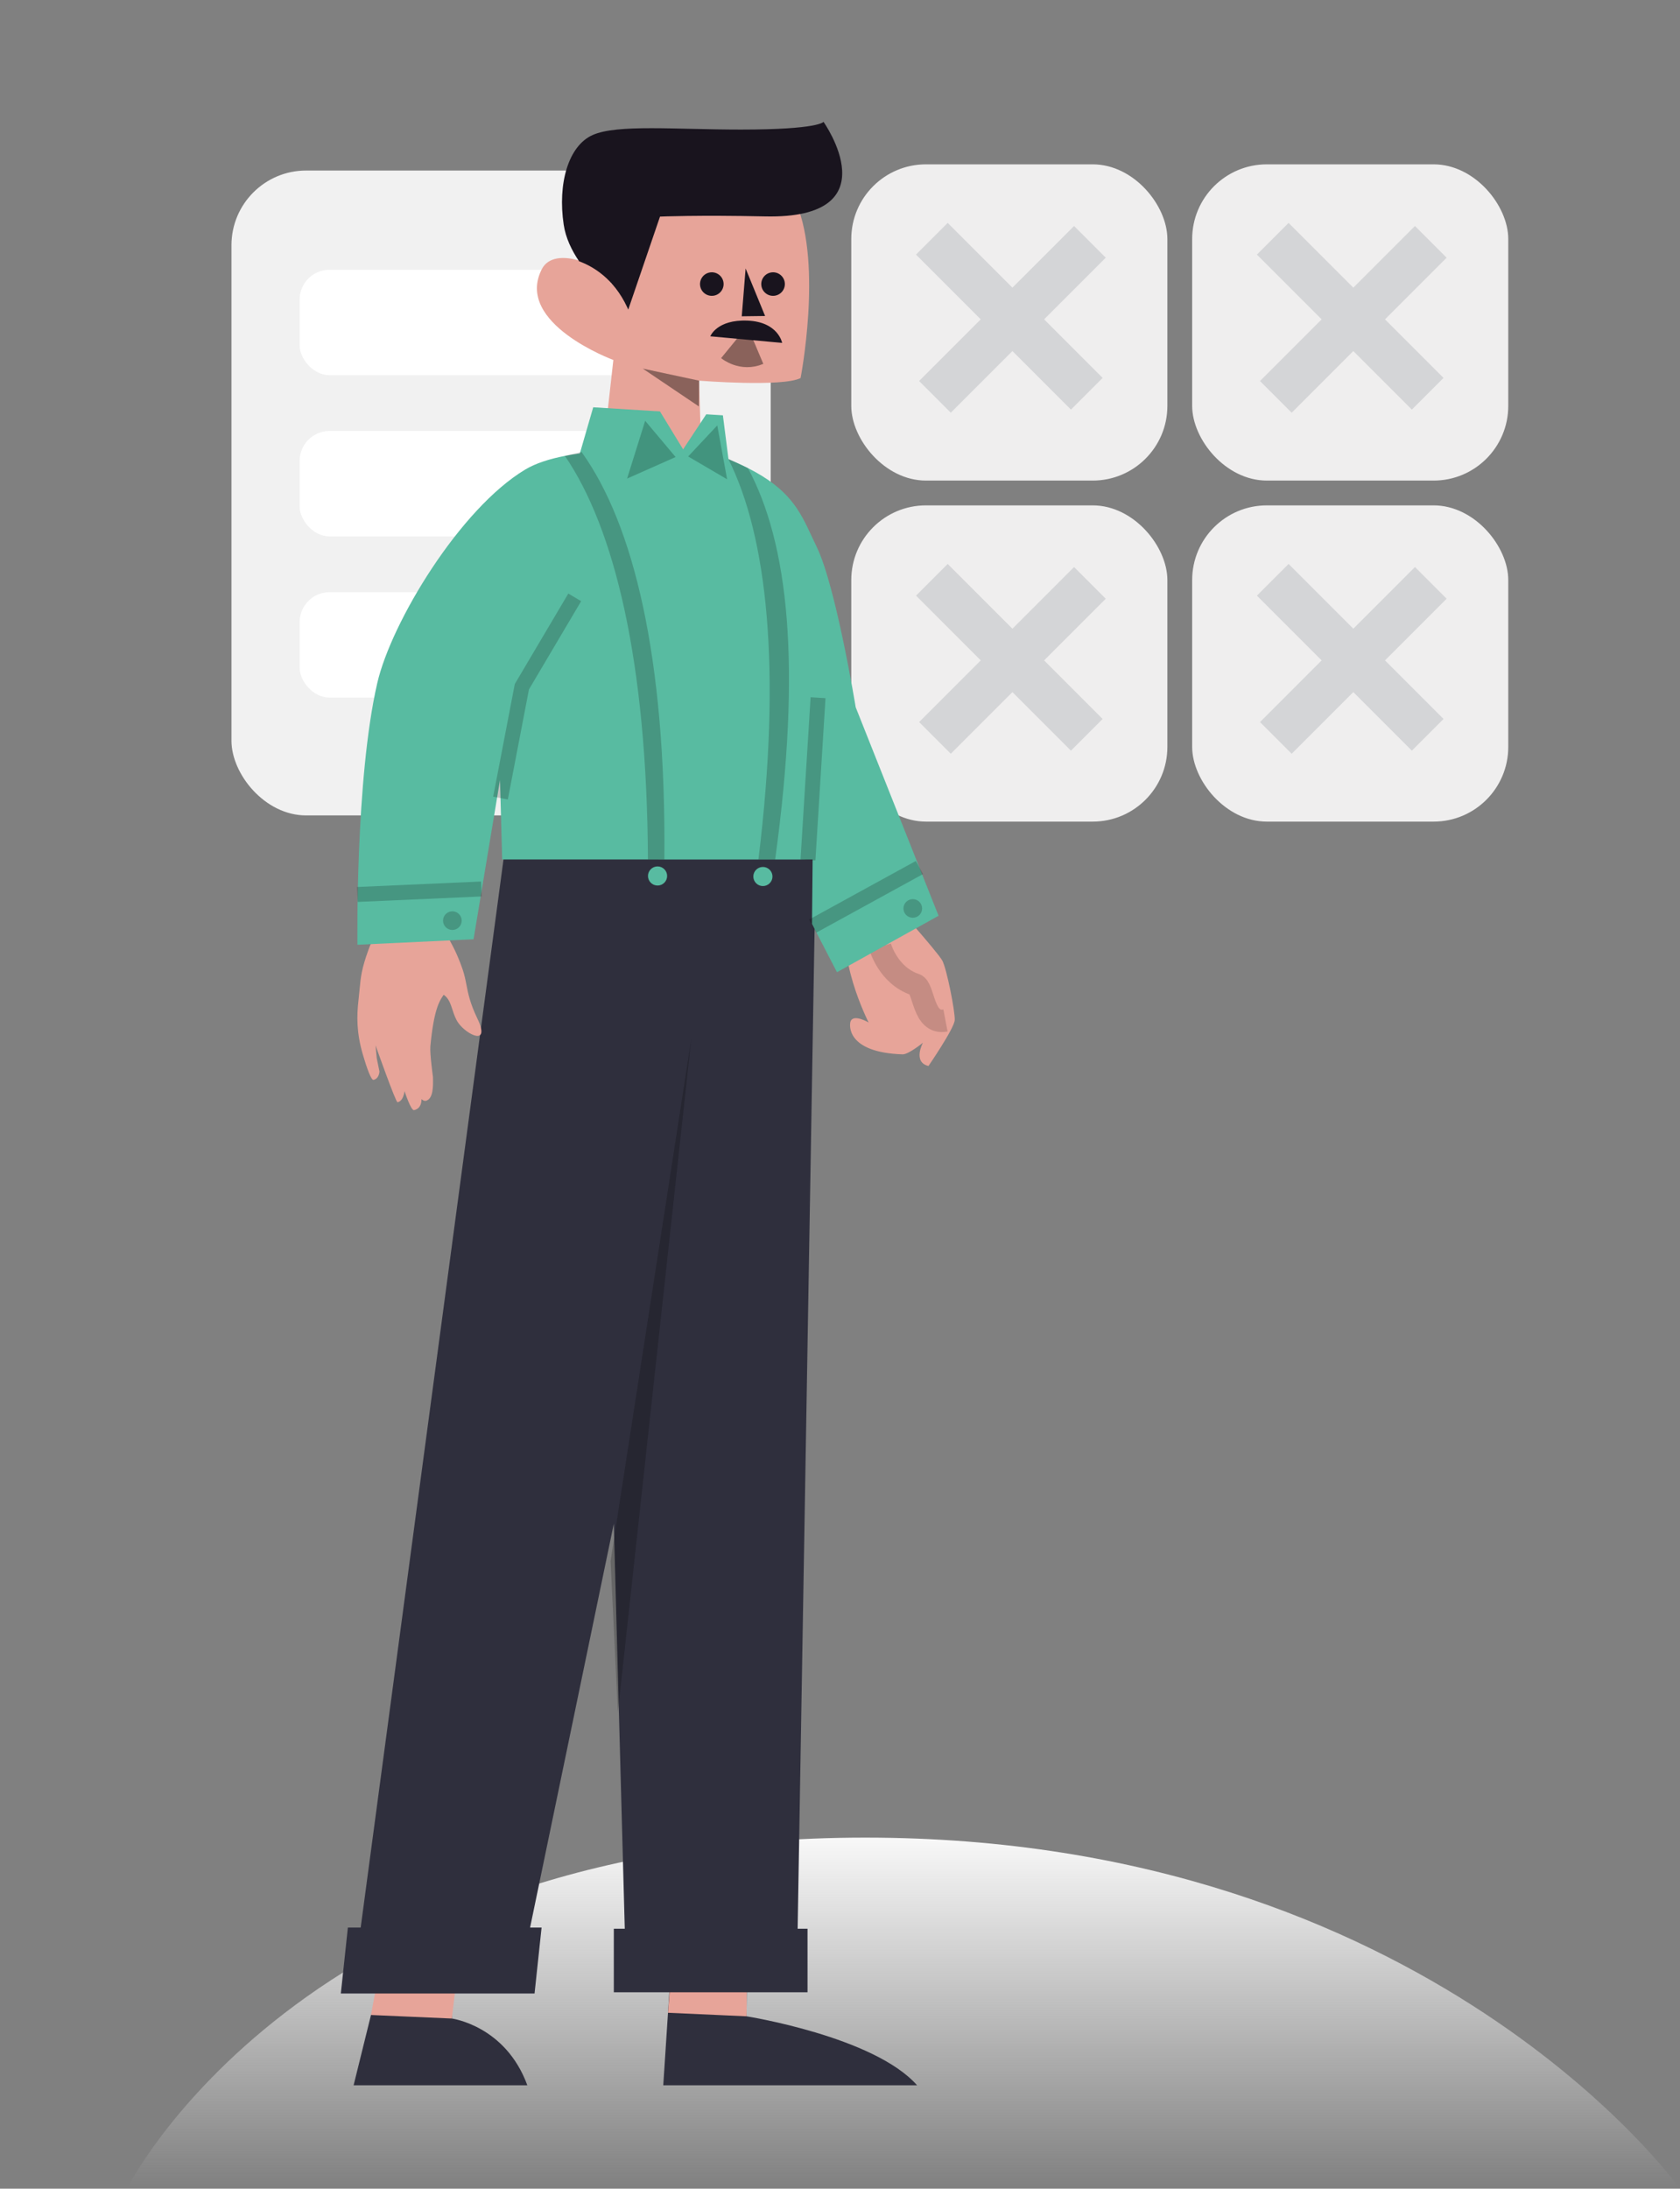 <svg width="225" height="293" viewBox="0 0 225 293" fill="none" xmlns="http://www.w3.org/2000/svg">
    <rect x="0" y="0" width="225" height="293" fill="#808080" stroke="none"/>
    <path d="M17 293H225C225 293 191.463 246 115.888 246C40.312 246 17 293 17 293Z" fill="url(#paint0_linear_873_26894)"/>
    <rect x="114.01" y="22" width="42.335" height="42.335" rx="10" fill="#EFEEEE"/>
    <rect x="159.665" y="22" width="42.335" height="42.335" rx="10" fill="#EFEEEE"/>
    <rect x="159.665" y="67.655" width="42.335" height="42.335" rx="10" fill="#EFEEEE"/>
    <rect x="114.01" y="67.655" width="42.335" height="42.335" rx="10" fill="#EFEEEE"/>
    <path d="M124.801 31.961C124.801 31.961 138.083 45.242 145.553 52.713" stroke="#D4D5D7" stroke-width="6"/>
    <path d="M170.456 31.961C170.456 31.961 183.738 45.242 191.209 52.713" stroke="#D4D5D7" stroke-width="6"/>
    <path d="M170.456 77.616C170.456 77.616 183.738 90.898 191.209 98.369" stroke="#D4D5D7" stroke-width="6"/>
    <path d="M124.801 77.616C124.801 77.616 138.083 90.898 145.553 98.369" stroke="#D4D5D7" stroke-width="6"/>
    <path d="M145.969 32.376C145.969 32.376 132.687 45.657 125.216 53.128" stroke="#D4D5D7" stroke-width="6"/>
    <path d="M191.624 32.376C191.624 32.376 178.342 45.657 170.871 53.128" stroke="#D4D5D7" stroke-width="6"/>
    <path d="M191.624 78.031C191.624 78.031 178.342 91.313 170.871 98.784" stroke="#D4D5D7" stroke-width="6"/>
    <path d="M145.969 78.031C145.969 78.031 132.687 91.313 125.216 98.784" stroke="#D4D5D7" stroke-width="6"/>
    <rect x="31" y="22.83" width="72.218" height="86.33" rx="10" fill="#F1F1F1"/>
    <rect x="40.131" y="36.111" width="53.956" height="14.112" rx="4" fill="white"/>
    <rect x="40.131" y="57.694" width="53.956" height="14.112" rx="4" fill="white"/>
    <rect x="40.131" y="79.276" width="53.956" height="14.112" rx="4" fill="white"/>
    <path
        d="M93.901 60.151L93.634 50.96C93.634 50.96 104.827 51.849 107.221 50.608C107.221 50.608 110.147 35.562 106.657 27.23L106.586 26.906L82.968 24.148L81.895 38.028C81.099 35.686 74.282 32.677 72.566 36.03C68.846 43.297 82.146 48.19 82.146 48.19L80.795 60.262"
        fill="#E7A499"
    />
    <path
        opacity="0.403"
        fill-rule="evenodd"
        clip-rule="evenodd"
        d="M93.635 50.96L86.087 49.345L93.598 54.408L93.635 50.96Z"
        fill="black"
    />
    <path
        fill-rule="evenodd"
        clip-rule="evenodd"
        d="M99.86 35.94L102.468 42.302L99.342 42.342L99.86 35.94Z"
        fill="#19141E"
    />
    <path
        fill-rule="evenodd"
        clip-rule="evenodd"
        d="M96.886 37.747C97.042 38.604 96.471 39.424 95.613 39.579C94.754 39.734 93.932 39.165 93.777 38.309C93.622 37.452 94.192 36.632 95.051 36.477C95.909 36.322 96.731 36.89 96.886 37.747Z"
        fill="#19141E"
    />
    <path
        fill-rule="evenodd"
        clip-rule="evenodd"
        d="M105.089 37.747C105.244 38.604 104.674 39.424 103.815 39.579C102.957 39.734 102.135 39.165 101.98 38.309C101.824 37.452 102.395 36.632 103.253 36.477C104.112 36.322 104.934 36.89 105.089 37.747Z"
        fill="#19141E"
    />
    <path
        d="M84.138 41.449C84.095 41.343 84.046 41.232 83.993 41.118C82.19 37.268 79.393 35.65 77.556 34.978C76.552 33.496 75.761 31.839 75.498 30.093C74.665 24.57 76.121 19.522 79.372 18.075C82.662 16.611 90.455 17.345 99.205 17.345C109.712 17.345 110.291 16.311 110.291 16.311C110.291 16.311 119.552 29.352 102.453 28.973C93.492 28.774 88.393 28.998 88.393 28.998L84.138 41.449Z"
        fill="#19141E"
    />
    <path
        fill-rule="evenodd"
        clip-rule="evenodd"
        d="M97.844 46.395C97.844 46.395 99.454 47.713 101.451 46.869L97.844 46.395Z"
        fill="white"
    />
    <path d="M97.844 46.395C97.844 46.395 99.454 47.713 101.451 46.869" stroke="#8A625B" stroke-width="4"/>
    <path
        fill-rule="evenodd"
        clip-rule="evenodd"
        d="M95.128 45.021C95.128 45.021 95.998 42.751 100.12 42.921C104.241 43.091 104.752 45.904 104.752 45.904L95.128 45.021Z"
        fill="#19141E"
    />
    <path
        fill-rule="evenodd"
        clip-rule="evenodd"
        d="M99.978 269.922L100.066 262.285L90.254 257.325L88.83 279.157H122.825C117.041 272.619 99.978 269.922 99.978 269.922ZM60.513 270.22L60.601 261.642L51.193 268.241L49.685 269.746L47.358 279.157H70.625C67.7 271.161 60.513 270.22 60.513 270.22Z"
        fill="#2F2F3D"
    />
    <path
        fill-rule="evenodd"
        clip-rule="evenodd"
        d="M61.543 261.643L51.731 258.684L49.685 269.746L60.513 270.22L61.543 261.643ZM100.066 262.286L90.254 259.327L89.463 269.448L99.978 269.922L100.066 262.286Z"
        fill="#E7A499"
    />
    <path
        d="M70.993 258.042H72.534L71.592 266.865H45.648L46.59 258.042H48.306L67.624 113.628L79.76 113.628L109.279 113.628L106.828 258.199H108.151V266.708H82.207V258.199H83.675L82.207 203.98L70.993 258.042Z"
        fill="#2F2F3D"
    />
    <path
        opacity="0.2"
        fill-rule="evenodd"
        clip-rule="evenodd"
        d="M81.773 208.993L92.583 139.076L82.753 229.187L81.773 208.993Z"
        fill="black"
    />
    <path
        fill-rule="evenodd"
        clip-rule="evenodd"
        d="M118.886 119.957C118.886 119.957 114.675 120.471 113.873 122.299C111.58 127.529 116.331 136.878 116.331 136.878C116.331 136.878 114.318 135.687 113.918 136.728C113.739 137.192 113.335 140.895 120.877 141.145C121.677 141.171 123.604 139.591 123.604 139.591C123.604 139.591 122.199 142.193 124.349 142.703C124.349 142.703 127.815 137.667 127.868 136.546C127.921 135.426 126.809 129.752 126.208 128.607C125.606 127.461 118.886 119.957 118.886 119.957ZM60.507 126.411L59.139 123.807L51.435 122.947C50.879 123.804 49.829 125.816 49.347 127.147C48.414 129.725 48.313 130.807 48.156 132.48C48.116 132.901 48.073 133.359 48.013 133.887C47.763 136.065 47.746 138.254 48.594 141.167C49.14 143.039 49.722 144.631 50.026 144.564C50.789 144.395 50.818 143.441 50.818 143.441L50.458 141.668L50.295 139.938C50.295 139.938 53.008 147.6 53.238 147.558C54.051 147.409 54.18 146.066 54.18 146.066C54.18 146.066 55.03 148.71 55.458 148.614C56.547 148.371 56.444 147.146 56.444 147.146C56.444 147.146 56.787 147.439 57.051 147.364C58.037 147.088 58.007 145.388 57.99 144.393C57.989 144.314 57.987 144.239 57.986 144.169C57.986 144.169 57.55 141.037 57.639 140.071C58.094 135.151 58.877 133.981 59.306 133.339C59.346 133.279 59.384 133.223 59.417 133.169C60.091 133.615 60.341 134.379 60.605 135.19C60.798 135.78 60.999 136.394 61.377 136.93C62.526 138.559 65.734 140.098 63.941 136.365C62.945 134.293 62.697 133.018 62.468 131.834C62.333 131.14 62.204 130.477 61.935 129.703C61.204 127.61 60.507 126.411 60.507 126.411Z"
        fill="#E7A499"
    />
    <path
        opacity="0.148"
        d="M117.871 126.714C117.871 126.714 118.929 130.591 122.561 131.799C123.831 132.222 123.514 137.209 126.627 136.613"
        stroke="black"
        stroke-width="3"
    />
    <path
        fill-rule="evenodd"
        clip-rule="evenodd"
        d="M77.658 60.697L79.448 54.523L88.39 55.078L91.488 60.152L94.587 55.462L96.816 55.599L97.566 61.478C97.967 61.642 98.35 61.807 98.717 61.971C99.223 62.199 99.698 62.424 100.146 62.651L100.171 62.664C105.78 65.502 107.127 68.395 108.75 71.881C108.958 72.328 109.17 72.784 109.397 73.251C111.954 78.515 114.603 94.684 114.603 94.684L125.702 122.595L112.095 130.148L108.75 123.686L108.834 115.06H88.978L86.777 115.057H67.255L66.964 104.436L63.422 125.741L47.871 126.474C47.871 126.474 47.564 104.286 50.525 91.45C52.41 83.274 61.621 68.08 70.344 62.857C71.738 62.021 73.589 61.435 75.656 61.03C76.305 60.901 76.975 60.79 77.658 60.697ZM89.348 117.266C89.348 117.973 88.774 118.546 88.066 118.546C87.357 118.546 86.783 117.973 86.783 117.266C86.783 116.56 87.357 115.987 88.066 115.987C88.774 115.987 89.348 116.56 89.348 117.266ZM102.174 118.617C102.883 118.617 103.457 118.044 103.457 117.338C103.457 116.631 102.883 116.058 102.174 116.058C101.466 116.058 100.892 116.631 100.892 117.338C100.892 118.044 101.466 118.617 102.174 118.617Z"
        fill="#58BBA1"
    />
    <path opacity="0.197" d="M67.031 106.836L69.894 91.93L76.972 79.968" stroke="black" stroke-width="2"/>
    <path opacity="0.196" d="M108.209 115.122L109.561 93.402" stroke="black" stroke-width="2"/>
    <path
        fill-rule="evenodd"
        clip-rule="evenodd"
        d="M86.406 56.333L83.985 64.067L90.483 61.183L86.406 56.333ZM96.062 56.954L92.163 61.107L97.381 64.162L96.062 56.954Z"
        fill="#42947E"
    />
    <path
        opacity="0.198"
        fill-rule="evenodd"
        clip-rule="evenodd"
        d="M61.835 123.245C61.835 123.934 61.275 124.493 60.584 124.493C59.894 124.493 59.334 123.934 59.334 123.245C59.334 122.557 59.894 121.998 60.584 121.998C61.275 121.998 61.835 122.557 61.835 123.245Z"
        fill="black"
    />
    <path
        opacity="0.199"
        fill-rule="evenodd"
        clip-rule="evenodd"
        d="M123.499 121.614C123.499 122.303 122.939 122.861 122.249 122.861C121.558 122.861 120.998 122.303 120.998 121.614C120.998 120.925 121.558 120.366 122.249 120.366C122.939 120.366 123.499 120.925 123.499 121.614Z"
        fill="black"
    />
    <path opacity="0.203" d="M47.863 119.742L64.474 119.007" stroke="black" stroke-width="2"/>
    <path opacity="0.199" d="M108.834 123.981L123.135 116.137" stroke="black" stroke-width="2"/>
    <path
        opacity="0.198"
        fill-rule="evenodd"
        clip-rule="evenodd"
        d="M88.978 115.06L86.777 115.057C86.648 88.466 82.281 70.725 75.656 61.03V61.026L77.888 60.509C77.922 60.556 77.957 60.602 77.988 60.652C84.754 70.132 89.231 87.783 88.978 115.06Z"
        fill="black"
    />
    <path
        opacity="0.197"
        fill-rule="evenodd"
        clip-rule="evenodd"
        d="M103.816 115.061H101.574C104.72 89.483 102.731 71.786 97.56 61.476C97.551 61.451 97.538 61.429 97.526 61.404L98.717 61.972L100.146 62.652L100.171 62.664C105.573 72.715 107.396 88.925 103.816 115.061Z"
        fill="black"
    />
    <defs>
        <linearGradient id="paint0_linear_873_26894" x1="121" y1="246" x2="121" y2="293" gradientUnits="userSpaceOnUse">
            <stop stop-color="#F8F8F8"/>
            <stop offset="1" stop-color="#F8F8F8" stop-opacity="0"/>
        </linearGradient>
    </defs>
</svg>
